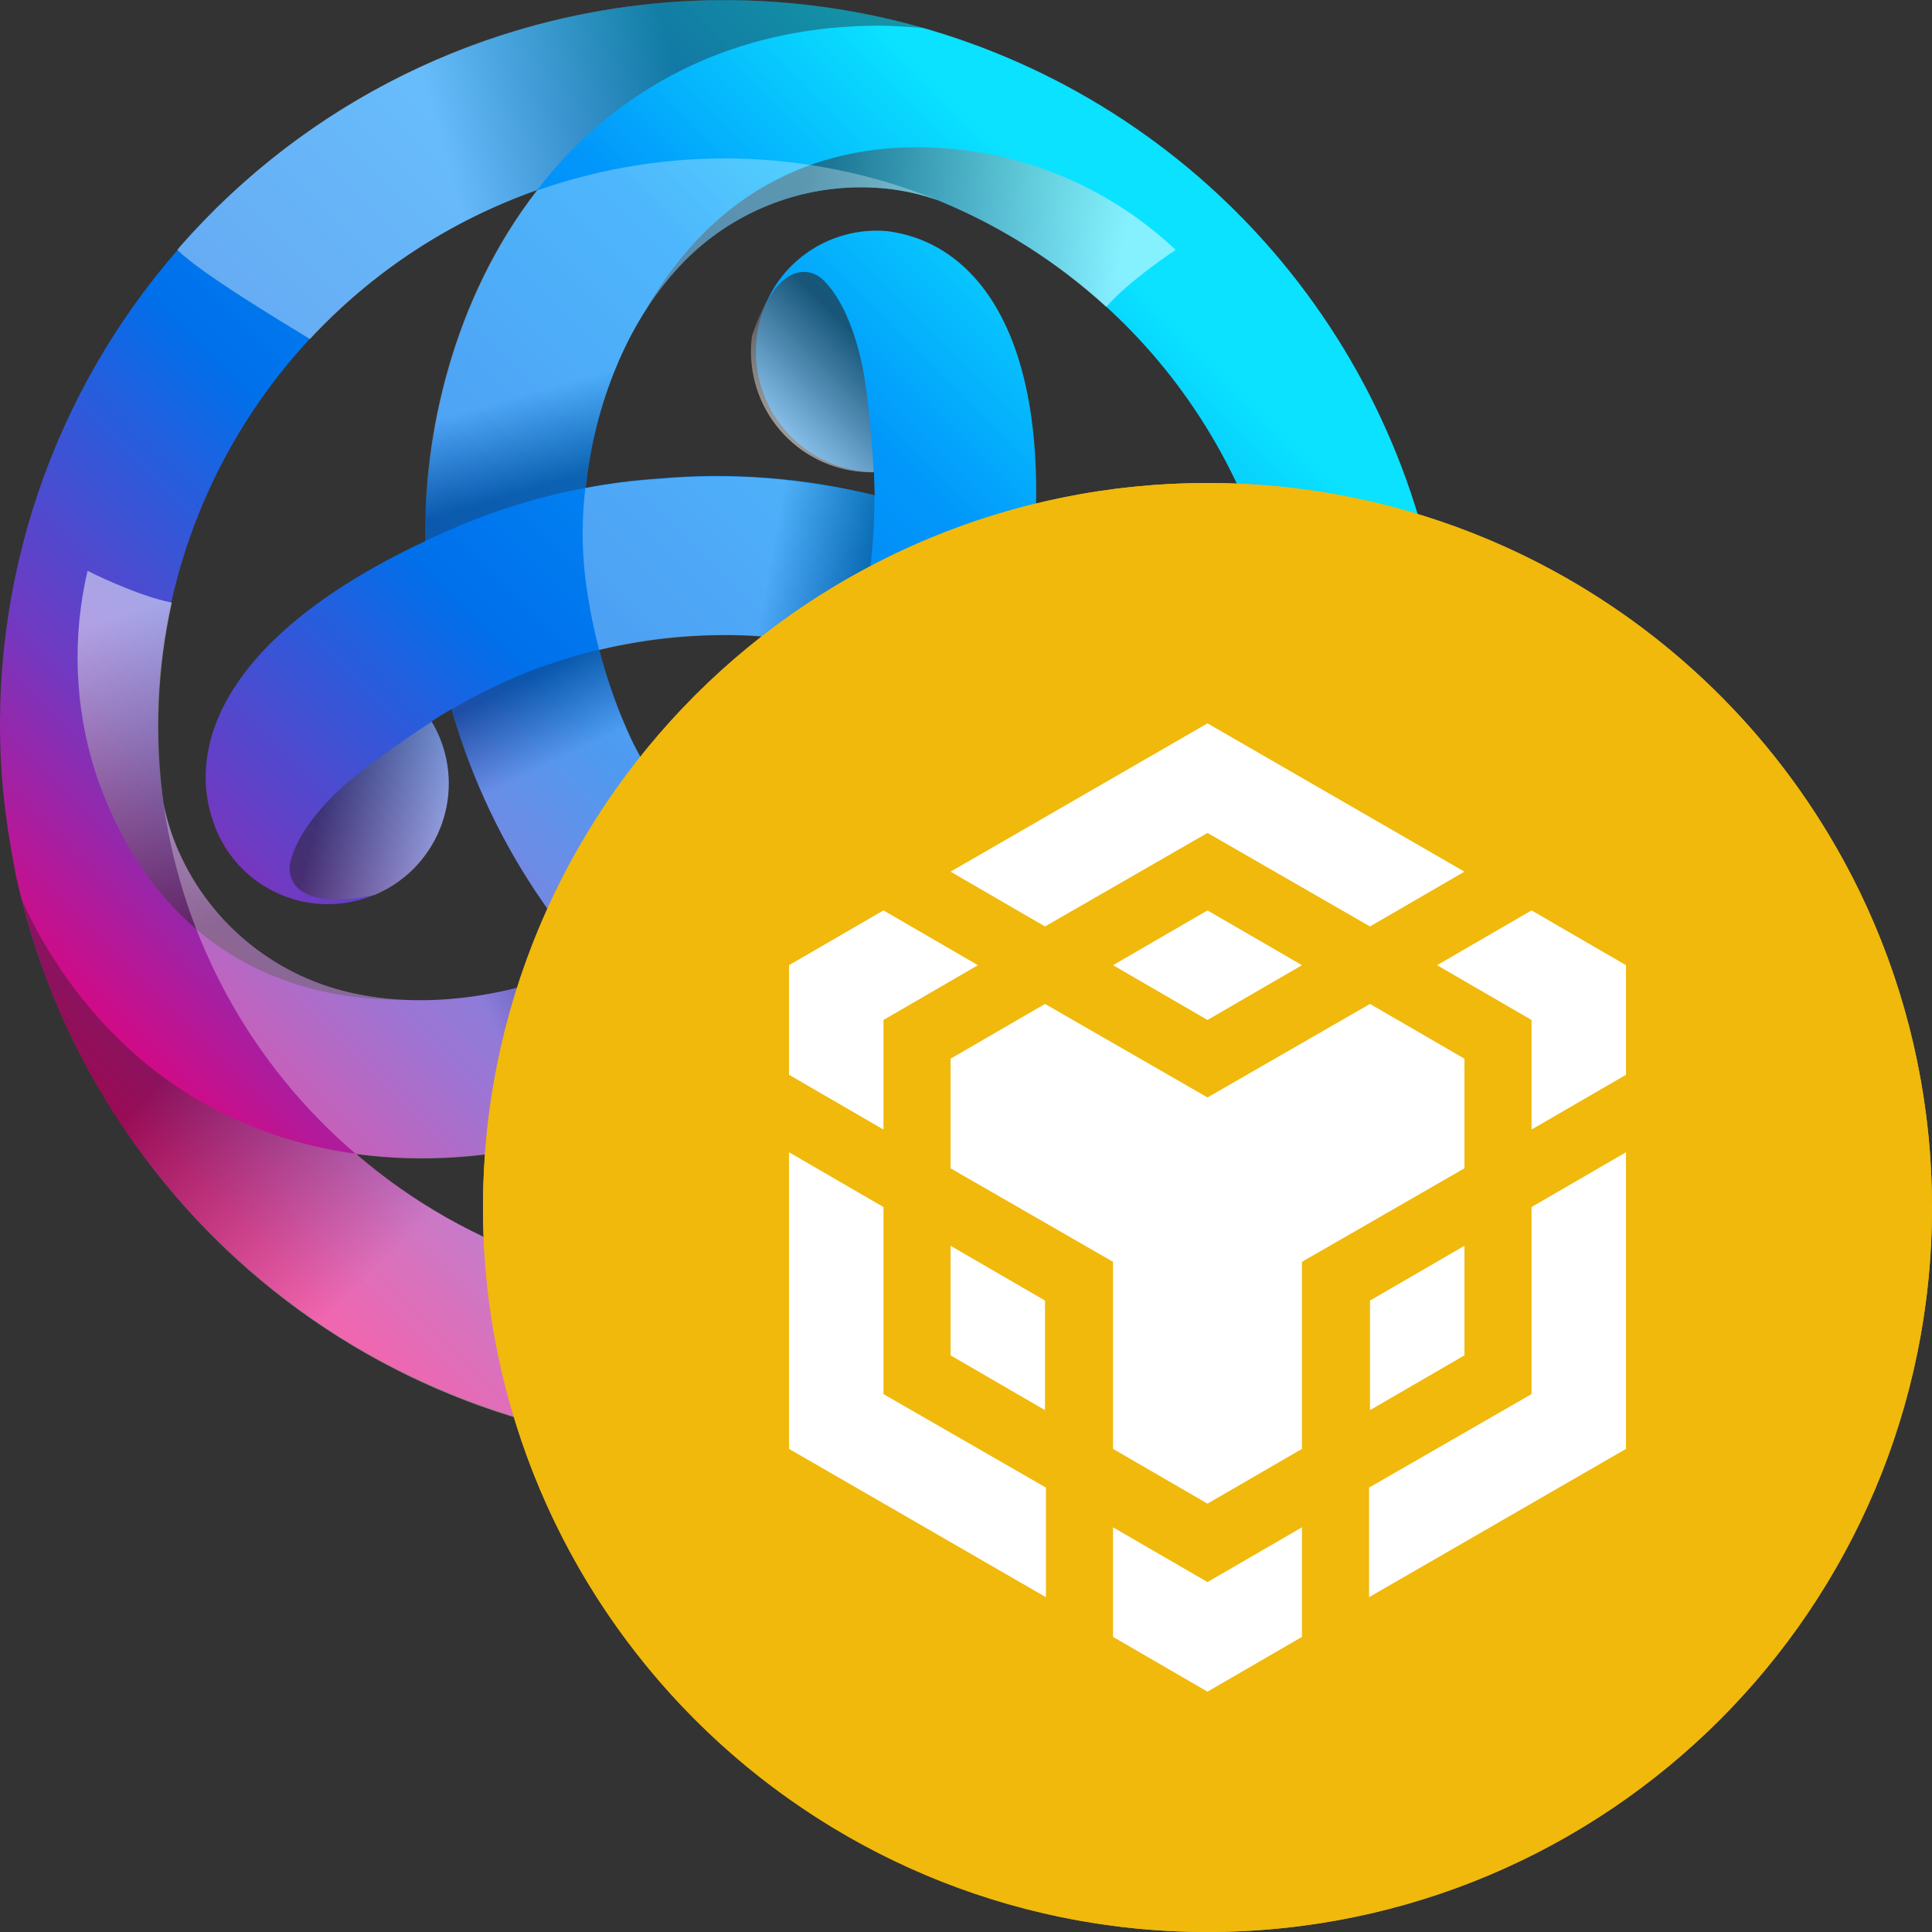 <svg width="256" height="256" viewBox="0 0 256 256" fill="none" xmlns="http://www.w3.org/2000/svg">
<rect x="0" y="0" width="256" height="256" fill="#333333" stroke="none"/>
<g clip-path="url(#clip0_528_74)">
<path d="M191.77 89.49C190.481 70.573 183.618 52.46 172.048 37.438C160.478 22.416 144.719 11.156 126.757 5.08C108.796 -0.997 89.438 -1.618 71.123 3.294C52.809 8.206 36.36 18.431 23.85 32.68V32.68L23.53 33.13C6.873 52.254 -1.511 77.208 0.22 102.51C0.4 105.02 0.69 107.51 1.05 109.94C1.05 110.05 1.05 110.16 1.1 110.27C1.34 111.877 1.62 113.477 1.94 115.07V115.16C2.23 116.6 2.55 118.02 2.94 119.43C8.829 142.648 23.185 162.825 43.189 176.001C63.193 189.176 87.399 194.397 111.055 190.639C134.712 186.881 156.109 174.415 171.044 155.689C185.98 136.963 193.376 113.33 191.78 89.43L191.77 89.49ZM170.88 90.91C171.312 97.266 170.932 103.65 169.75 109.91C169.754 109.874 169.754 109.837 169.75 109.8V109.8C162.75 92.8 149.03 80.51 136.92 73.72C139.37 44.9 129.59 32.72 118.52 30.78C118.22 30.72 117.92 30.67 117.61 30.63C115.471 30.435 113.314 30.672 111.269 31.328C109.224 31.984 107.331 33.045 105.705 34.448C104.078 35.851 102.751 37.567 101.802 39.494C100.853 41.42 100.301 43.519 100.18 45.663C100.06 47.808 100.372 49.955 101.098 51.976C101.825 53.997 102.951 55.852 104.409 57.428C105.868 59.005 107.629 60.272 109.588 61.154C111.546 62.035 113.662 62.514 115.81 62.56C115.81 63.56 115.89 64.56 115.9 65.64C106.582 63.305 96.938 62.548 87.37 63.4C84.091 63.612 80.829 64.023 77.6 64.63C78.65 54.92 82.3 44 89.39 36C92.858 32.049 97.224 28.988 102.121 27.074C107.017 25.16 112.302 24.449 117.53 25C119.702 25.235 121.841 25.708 123.91 26.41L124.19 26.5C137.219 31.793 148.502 40.635 156.755 52.021C165.009 63.408 169.903 76.881 170.88 90.91V90.91ZM104 105.57C101.568 109.056 98.816 112.306 95.78 115.28C91.168 110.422 87.26 104.942 84.17 99C84.02 98.69 83.86 98.4 83.71 98.09C81.909 94.231 80.47 90.214 79.41 86.09C85.922 84.531 92.621 83.895 99.31 84.2L100.31 84.26C104.538 84.62 108.722 85.373 112.81 86.51C110.899 92.926 108.099 99.042 104.49 104.68C104.33 105 104.16 105.29 104 105.57ZM71.16 25.19V25.26C59.91 39.78 56.16 57.84 56.33 71.71C30.14 84 24.52 98.54 28.33 109.11C28.43 109.403 28.54 109.693 28.66 109.98C29.473 111.92 30.66 113.682 32.153 115.163C33.647 116.645 35.418 117.817 37.364 118.615C39.311 119.412 41.396 119.818 43.5 119.809C45.603 119.801 47.685 119.378 49.625 118.565C51.565 117.752 53.326 116.565 54.808 115.072C56.289 113.578 57.462 111.807 58.259 109.861C59.057 107.914 59.462 105.829 59.454 103.725C59.446 101.622 59.023 99.54 58.21 97.6C57.909 96.909 57.558 96.24 57.16 95.6C57.99 95.06 58.88 94.51 59.83 93.96C62.453 103.198 66.604 111.932 72.11 119.8C73.933 122.526 75.916 125.14 78.05 127.63C69.05 131.56 57.78 133.86 47.31 131.72C42.151 130.696 37.313 128.449 33.203 125.167C29.093 121.885 25.83 117.665 23.69 112.86C22.8 110.862 22.13 108.773 21.69 106.63C21.43 104.81 21.21 102.96 21.08 101.09C19.991 84.705 24.298 68.415 33.342 54.709C42.385 41.003 55.668 30.635 71.16 25.19V25.19ZM101.09 170.88C81.444 172.215 62.065 165.747 47.16 152.88C65.36 155.36 82.87 149.58 94.8 142.5C118.55 159.04 133.96 156.65 141.21 148.05C141.41 147.82 141.6 147.58 141.79 147.33C144.366 143.947 145.494 139.679 144.924 135.465C144.354 131.252 142.133 127.437 138.75 124.86C135.367 122.283 131.099 121.156 126.885 121.726C122.671 122.296 118.857 124.517 116.28 127.9C115.821 128.506 115.406 129.144 115.04 129.81C114.167 129.363 113.257 128.873 112.31 128.34C118.999 121.434 124.485 113.457 128.54 104.74C129.987 101.791 131.259 98.759 132.35 95.66C140.24 101.47 147.89 110.1 151.28 120.25C152.971 125.23 153.442 130.542 152.654 135.742C151.866 140.941 149.841 145.875 146.75 150.13C145.46 151.892 143.981 153.509 142.34 154.95L142.27 155.01C130.459 164.334 116.103 169.866 101.09 170.88V170.88Z" fill="url(#paint0_linear_528_74)"/>
<path style="mix-blend-mode:multiply" opacity="0.4" d="M89.49 0.23C64.174 1.921 40.565 13.592 23.85 32.68L23.49 33.1C26.63 36.22 36.91 42.37 41.07 44.93C49.352 36.009 59.678 29.234 71.16 25.19C71.98 24.14 72.82 23.11 73.71 22.1C84.56 9.86 99.37 3.4 116.54 3.4C118.45 3.4 122.35 3.7 122.43 3.71C111.736 0.641 100.589 -0.537 89.49 0.23V0.23Z" fill="url(#paint1_linear_528_74)"/>
<path style="mix-blend-mode:multiply" opacity="0.4" d="M101.09 170.88C81.444 172.216 62.065 165.747 47.16 152.88V152.88C45.81 152.7 44.47 152.48 43.16 152.2C27.16 148.93 14.16 139.34 5.55 124.47C4.605 122.828 3.744 121.139 2.97 119.41C8.467 141.221 21.447 160.409 39.647 173.626C57.846 186.844 80.109 193.251 102.55 191.73C102.72 186.93 101.29 175.68 101.09 170.88Z" fill="url(#paint2_linear_528_74)"/>
<path style="mix-blend-mode:multiply" opacity="0.4" d="M191.77 89.49C188.83 89.18 174.42 90.32 170.88 90.91C171.312 97.266 170.932 103.65 169.75 109.91C170.25 111.13 170.75 112.37 171.14 113.64C176.32 129.15 174.52 145.2 165.93 160.08C164.99 161.7 163.99 163.26 162.93 164.76L162.87 164.84L162.94 164.78C172.934 155.084 180.692 143.323 185.671 130.319C190.65 117.315 192.732 103.381 191.77 89.49Z" fill="url(#paint3_linear_528_74)"/>
<path style="mix-blend-mode:multiply" opacity="0.5" d="M117.53 25C119.702 25.235 121.841 25.708 123.91 26.41L124.19 26.5C132.429 29.869 140.009 34.666 146.58 40.67V40.67C149.73 37.07 155.79 33.11 155.79 33.11C149.22 26.926 141.106 22.625 132.3 20.66C122.36 18.6 99.93 16.6 85.78 40.66L85.92 40.53C86.97 38.941 88.129 37.427 89.39 36C92.859 32.049 97.224 28.988 102.121 27.074C107.017 25.16 112.302 24.449 117.53 25V25Z" fill="url(#paint4_linear_528_74)"/>
<path style="mix-blend-mode:multiply" opacity="0.5" d="M146.75 150.16C145.46 151.922 143.981 153.539 142.34 154.98L142.12 155.18C135.086 160.633 127.144 164.8 118.66 167.49V167.49C120.21 172.01 120.6 179.25 120.6 179.25C129.239 176.646 137.02 171.77 143.13 165.13C149.89 157.55 162.83 139.13 149.06 114.84C149.06 114.84 149.06 114.91 149.06 115.02C149.923 116.708 150.665 118.456 151.28 120.25C152.976 125.234 153.45 130.552 152.661 135.757C151.873 140.962 149.846 145.902 146.75 150.16V150.16Z" fill="url(#paint5_linear_528_74)"/>
<path style="mix-blend-mode:multiply" opacity="0.5" d="M23.73 112.89C22.837 110.893 22.167 108.804 21.73 106.66C21.704 106.565 21.684 106.468 21.67 106.37C20.468 97.552 20.837 88.59 22.76 79.9C22.759 79.883 22.759 79.867 22.76 79.85C18.06 78.92 11.6 75.64 11.6 75.64C9.544 84.426 9.889 93.603 12.6 102.21C15.78 111.86 25.27 132.28 53.19 132.5L53.01 132.44C51.116 132.346 49.231 132.116 47.37 131.75C42.208 130.728 37.367 128.481 33.253 125.199C29.139 121.917 25.873 117.696 23.73 112.89V112.89Z" fill="url(#paint6_linear_528_74)"/>
<path style="mix-blend-mode:multiply" opacity="0.6" d="M113.49 62.46C114.246 62.554 115.008 62.594 115.77 62.58C115.77 62.58 115.27 52.58 114.04 47.48C112.81 42.38 111.04 38.98 109.04 37.06C107.62 35.68 103.13 33.97 99.64 44.52C99.368 46.608 99.511 48.729 100.06 50.762C100.609 52.794 101.554 54.699 102.841 56.365C104.128 58.032 105.731 59.428 107.558 60.474C109.385 61.52 111.401 62.195 113.49 62.46Z" fill="url(#paint7_linear_528_74)"/>
<path style="mix-blend-mode:multiply" opacity="0.5" d="M58.21 97.62C57.919 96.933 57.585 96.265 57.21 95.62C57.21 95.62 48.82 101.04 45 104.62C41.18 108.2 39.15 111.5 38.48 114.18C38 116.1 38.76 120.84 49.64 118.59C51.581 117.778 53.343 116.591 54.825 115.097C56.306 113.603 57.479 111.831 58.275 109.883C59.071 107.935 59.475 105.849 59.464 103.745C59.453 101.641 59.026 99.559 58.21 97.62V97.62Z" fill="url(#paint8_linear_528_74)"/>
<path style="mix-blend-mode:multiply" opacity="0.6" d="M116.29 127.91C115.835 128.516 115.424 129.155 115.06 129.82C115.06 129.82 123.95 134.38 128.99 135.88C134.03 137.38 137.87 137.5 140.53 136.74C142.43 136.2 146.15 133.17 138.77 124.87C135.385 122.295 131.116 121.168 126.901 121.738C122.686 122.308 118.869 124.528 116.29 127.91V127.91Z" fill="url(#paint9_linear_528_74)"/>
<path style="mix-blend-mode:multiply" opacity="0.3" d="M112.84 86.55C110.93 92.966 108.129 99.082 104.52 104.72C104.33 105.01 104.16 105.29 103.97 105.57C101.538 109.056 98.786 112.307 95.75 115.28C97.998 117.683 100.4 119.938 102.94 122.03C105.907 124.37 109.045 126.483 112.33 128.35C119.019 121.444 124.505 113.467 128.56 104.75C130.007 101.801 131.28 98.769 132.37 95.67C129.281 93.368 125.944 91.419 122.42 89.86C119.304 88.545 116.104 87.439 112.84 86.55V86.55Z" fill="url(#paint10_linear_528_74)"/>
<path style="mix-blend-mode:multiply" opacity="0.3" d="M47.16 152.92C65.36 155.4 82.87 149.62 94.8 142.54C93.38 141.54 91.94 140.54 90.47 139.38C85.925 135.915 81.761 131.976 78.05 127.63C69.05 131.56 57.78 133.86 47.31 131.72C42.151 130.696 37.313 128.449 33.203 125.167C29.093 121.885 25.83 117.664 23.69 112.86C22.8 110.862 22.13 108.773 21.69 106.63C24.268 124.644 33.323 141.101 47.16 152.92V152.92Z" fill="url(#paint11_linear_528_74)"/>
<path style="mix-blend-mode:multiply" opacity="0.3" d="M95.73 115.31C91.134 110.44 87.243 104.95 84.17 99C84.02 98.69 83.86 98.4 83.71 98.09C81.909 94.231 80.47 90.214 79.41 86.09C76.213 86.853 73.07 87.826 70 89C66.497 90.405 63.107 92.076 59.86 94C62.478 103.222 66.618 111.942 72.11 119.8C73.933 122.525 75.916 125.14 78.05 127.63C81.591 126.111 84.946 124.192 88.05 121.91C90.759 119.89 93.325 117.685 95.73 115.31Z" fill="url(#paint12_linear_528_74)"/>
<path style="mix-blend-mode:multiply" opacity="0.3" d="M71.11 25.26C59.86 39.78 56.11 57.84 56.28 71.71C57.85 70.97 59.48 70.25 61.2 69.53C66.466 67.333 71.95 65.697 77.56 64.65C78.65 54.92 82.3 44 89.39 36C92.858 32.049 97.224 28.988 102.121 27.074C107.017 25.16 112.302 24.449 117.53 25C119.702 25.235 121.841 25.708 123.91 26.41L124.19 26.5C107.27 19.625 88.42 19.173 71.19 25.23V25.3L71.11 25.26Z" fill="url(#paint13_linear_528_74)"/>
<path style="mix-blend-mode:multiply" opacity="0.3" d="M169.71 109.82C162.71 92.82 148.99 80.53 136.88 73.74C136.73 75.47 136.55 77.25 136.31 79.09C135.573 84.754 134.232 90.322 132.31 95.7C140.2 101.51 147.85 110.14 151.24 120.29C152.931 125.27 153.402 130.582 152.614 135.782C151.825 140.981 149.801 145.916 146.71 150.17C145.42 151.933 143.941 153.549 142.3 154.99L142.23 155.05C156.541 143.825 166.303 127.797 169.71 109.93C169.714 109.894 169.714 109.857 169.71 109.82V109.82Z" fill="url(#paint14_linear_528_74)"/>
<path style="mix-blend-mode:multiply" opacity="0.3" d="M77.51 76.2C77.912 79.549 78.54 82.866 79.39 86.13C85.902 84.572 92.601 83.935 99.29 84.24L100.29 84.3C104.517 84.66 108.702 85.413 112.79 86.55C113.756 83.418 114.524 80.228 115.09 77C115.629 73.255 115.886 69.474 115.86 65.69C106.542 63.355 96.898 62.598 87.33 63.45C84.051 63.662 80.789 64.073 77.56 64.68C77.106 68.506 77.089 72.371 77.51 76.2V76.2Z" fill="url(#paint15_linear_528_74)"/>
<path d="M160 64C178.987 64 197.548 69.63 213.335 80.179C229.122 90.728 241.426 105.721 248.692 123.262C255.958 140.804 257.86 160.106 254.155 178.729C250.451 197.351 241.308 214.456 227.882 227.882C214.456 241.308 197.351 250.451 178.729 254.155C160.106 257.86 140.804 255.958 123.262 248.692C105.721 241.426 90.728 229.122 80.179 213.335C69.63 197.548 64 178.987 64 160C64 134.539 74.114 110.121 92.118 92.118C110.121 74.114 134.539 64 160 64V64Z" fill="#F5AC37"/>
<path d="M163.54 166.78H200C200.77 166.78 201.14 166.78 201.2 165.78C201.5 162.066 201.5 158.334 201.2 154.62C201.2 153.9 200.84 153.62 200.06 153.62H127.46C126.56 153.62 126.32 153.92 126.32 154.76V165.4C126.32 166.78 126.32 166.78 127.76 166.78H163.54ZM197.14 141.1C197.25 140.831 197.25 140.529 197.14 140.26C196.532 138.939 195.81 137.674 194.98 136.48C193.718 134.453 192.225 132.581 190.53 130.9C189.735 129.88 188.807 128.972 187.77 128.2C182.578 123.775 176.408 120.649 169.77 119.08C166.422 118.331 163 117.969 159.57 118H127.35C126.45 118 126.35 118.36 126.35 119.14V140.44C126.35 141.34 126.35 141.58 127.49 141.58H196.73C196.73 141.58 197.33 141.46 197.45 141.1H197.14ZM197.14 179.26C196.123 179.15 195.097 179.15 194.08 179.26H127.54C126.64 179.26 126.34 179.26 126.34 180.46V201.28C126.34 202.28 126.34 202.48 127.54 202.48H158.26C159.726 202.594 161.202 202.496 162.64 202.19C167.092 201.868 171.472 200.895 175.64 199.3C177.165 198.787 178.633 198.116 180.02 197.3H180.44C187.639 193.565 193.492 187.674 197.18 180.45C197.18 180.45 197.59 179.54 197.12 179.31L197.14 179.26ZM114.28 213.26V180.1C114.28 179.32 114.28 179.2 113.28 179.2H100.28C99.56 179.2 99.28 179.2 99.28 178.2V166.8H113.2C113.98 166.8 114.28 166.8 114.28 165.8V154.54C114.28 153.82 114.28 153.65 113.28 153.65H100.28C99.56 153.65 99.28 153.65 99.28 152.65V142.13C99.28 141.47 99.28 141.29 100.28 141.29H113.18C114.08 141.29 114.32 141.29 114.32 140.15V107.81C114.32 106.81 114.32 106.61 115.52 106.61H160.52C163.782 106.739 167.03 107.1 170.24 107.69C176.856 108.925 183.209 111.293 189.02 114.69C192.868 116.957 196.416 119.698 199.58 122.85C201.95 125.324 204.098 128.001 206 130.85C207.882 133.735 209.451 136.812 210.68 140.03C210.756 140.434 210.986 140.792 211.323 141.027C211.659 141.263 212.075 141.357 212.48 141.29H223.22C224.59 141.29 224.59 141.29 224.65 142.61V152.45C224.65 153.45 224.3 153.65 223.33 153.65H215C214.16 153.65 213.92 153.65 214 154.73C214.331 158.389 214.331 162.071 214 165.73C214 166.73 214 166.87 215.15 166.87H224.62C225.04 167.41 224.62 167.95 224.62 168.5C224.68 169.195 224.68 169.894 224.62 170.59V177.85C224.62 178.85 224.32 179.17 223.42 179.17H212.07C211.687 179.098 211.292 179.178 210.967 179.393C210.643 179.608 210.414 179.94 210.33 180.32C207.627 187.343 203.311 193.632 197.73 198.68C195.689 200.517 193.546 202.236 191.31 203.83C188.91 205.22 186.57 206.65 184.11 207.83C179.575 209.869 174.821 211.379 169.94 212.33C165.321 213.157 160.632 213.539 155.94 213.47H114.26V213.41L114.28 213.26Z" fill="#FEFEFD"/>
<path d="M160 256C213.019 256 256 213.019 256 160C256 106.981 213.019 64 160 64C106.981 64 64 106.981 64 160C64 213.019 106.981 256 160 256Z" fill="#F0B90B"/>
<path d="M125.951 115.499L160 95.846L194.048 115.499L181.53 122.76L160 110.367L138.469 122.76L125.951 115.499ZM194.048 140.284L181.53 133.024L160 145.417L138.469 133.024L125.951 140.284V154.805L147.482 167.198V191.983L160 199.243L172.518 191.983V167.198L194.048 154.805L194.048 140.284ZM194.048 179.59V165.07L181.53 172.33V186.851L194.048 179.59ZM202.936 184.723L181.405 197.115V211.636L215.454 191.983V152.677L202.936 159.937L202.936 184.723ZM190.418 127.892L202.936 135.152V149.673L215.454 142.412V127.892L202.936 120.632L190.418 127.892ZM147.482 202.373V216.894L160 224.154L172.518 216.894V202.373L160 209.633L147.482 202.373ZM125.951 179.59L138.469 186.851V172.33L125.951 165.07V179.59ZM147.482 127.892L160 135.152L172.518 127.892L160 120.632L147.482 127.892ZM117.064 135.152L129.582 127.892L117.064 120.632L104.546 127.892V142.412L117.064 149.673L117.064 135.152ZM117.064 159.937L104.546 152.677V191.983L138.594 211.636V197.115L117.064 184.723V159.937Z" fill="white"/>
</g>
<defs>
<linearGradient id="paint0_linear_528_74" x1="30.49" y1="161.52" x2="152.9" y2="39.1" gradientUnits="userSpaceOnUse">
<stop stop-color="#E6007A"/>
<stop offset="0.21" stop-color="#703AC2"/>
<stop offset="0.46" stop-color="#0070EB"/>
<stop offset="0.77" stop-color="#0297FB"/>
<stop offset="1" stop-color="#0AE2FF"/>
</linearGradient>
<linearGradient id="paint1_linear_528_74" x1="90.97" y1="13.94" x2="59.7" y2="23.04" gradientUnits="userSpaceOnUse">
<stop stop-color="#231F20"/>
<stop offset="1" stop-color="white"/>
</linearGradient>
<linearGradient id="paint2_linear_528_74" x1="31.87" y1="133.22" x2="58.02" y2="160.51" gradientUnits="userSpaceOnUse">
<stop stop-color="#231F20"/>
<stop offset="1" stop-color="white"/>
</linearGradient>
<linearGradient id="paint3_linear_528_74" x1="172.25" y1="129.11" x2="181.35" y2="101.43" gradientUnits="userSpaceOnUse">
<stop stop-color="#231F20"/>
<stop offset="1" stop-color="white"/>
</linearGradient>
<linearGradient id="paint4_linear_528_74" x1="105.22" y1="29.77" x2="147.15" y2="39.37" gradientUnits="userSpaceOnUse">
<stop stop-color="#231F20"/>
<stop offset="1" stop-color="white"/>
</linearGradient>
<linearGradient id="paint5_linear_528_74" x1="148.751" y1="137.105" x2="119.472" y2="168.617" gradientUnits="userSpaceOnUse">
<stop stop-color="#231F20"/>
<stop offset="1" stop-color="white"/>
</linearGradient>
<linearGradient id="paint6_linear_528_74" x1="34.032" y1="121.15" x2="21.381" y2="80.038" gradientUnits="userSpaceOnUse">
<stop stop-color="#231F20"/>
<stop offset="1" stop-color="white"/>
</linearGradient>
<linearGradient id="paint7_linear_528_74" x1="114.39" y1="45.23" x2="101.12" y2="58.5" gradientUnits="userSpaceOnUse">
<stop stop-color="#231F20"/>
<stop offset="1" stop-color="white"/>
</linearGradient>
<linearGradient id="paint8_linear_528_74" x1="42.84" y1="105.455" x2="60.967" y2="110.312" gradientUnits="userSpaceOnUse">
<stop stop-color="#231F20"/>
<stop offset="1" stop-color="white"/>
</linearGradient>
<linearGradient id="paint9_linear_528_74" x1="130.764" y1="137.293" x2="125.915" y2="119.171" gradientUnits="userSpaceOnUse">
<stop stop-color="#231F20"/>
<stop offset="1" stop-color="white"/>
</linearGradient>
<linearGradient id="paint10_linear_528_74" x1="103.18" y1="121.18" x2="111.14" y2="110.19" gradientUnits="userSpaceOnUse">
<stop stop-color="#231F20"/>
<stop offset="1" stop-color="white"/>
</linearGradient>
<linearGradient id="paint11_linear_528_74" x1="75.77" y1="116.43" x2="59.85" y2="124.01" gradientUnits="userSpaceOnUse">
<stop stop-color="#231F20"/>
<stop offset="1" stop-color="white"/>
</linearGradient>
<linearGradient id="paint12_linear_528_74" x1="69.99" y1="89.92" x2="74.92" y2="100.16" gradientUnits="userSpaceOnUse">
<stop stop-color="#231F20"/>
<stop offset="1" stop-color="white"/>
</linearGradient>
<linearGradient id="paint13_linear_528_74" x1="92.92" y1="58.31" x2="89.51" y2="46.56" gradientUnits="userSpaceOnUse">
<stop stop-color="#231F20"/>
<stop offset="1" stop-color="white"/>
</linearGradient>
<linearGradient id="paint14_linear_528_74" x1="129.69" y1="112.12" x2="139.54" y2="114.39" gradientUnits="userSpaceOnUse">
<stop stop-color="#231F20"/>
<stop offset="1" stop-color="white"/>
</linearGradient>
<linearGradient id="paint15_linear_528_74" x1="114.22" y1="78.82" x2="101.71" y2="76.55" gradientUnits="userSpaceOnUse">
<stop stop-color="#231F20"/>
<stop offset="1" stop-color="white"/>
</linearGradient>
<clipPath id="clip0_528_74">
<rect width="256" height="256" fill="white"/>
</clipPath>
</defs>
</svg>
